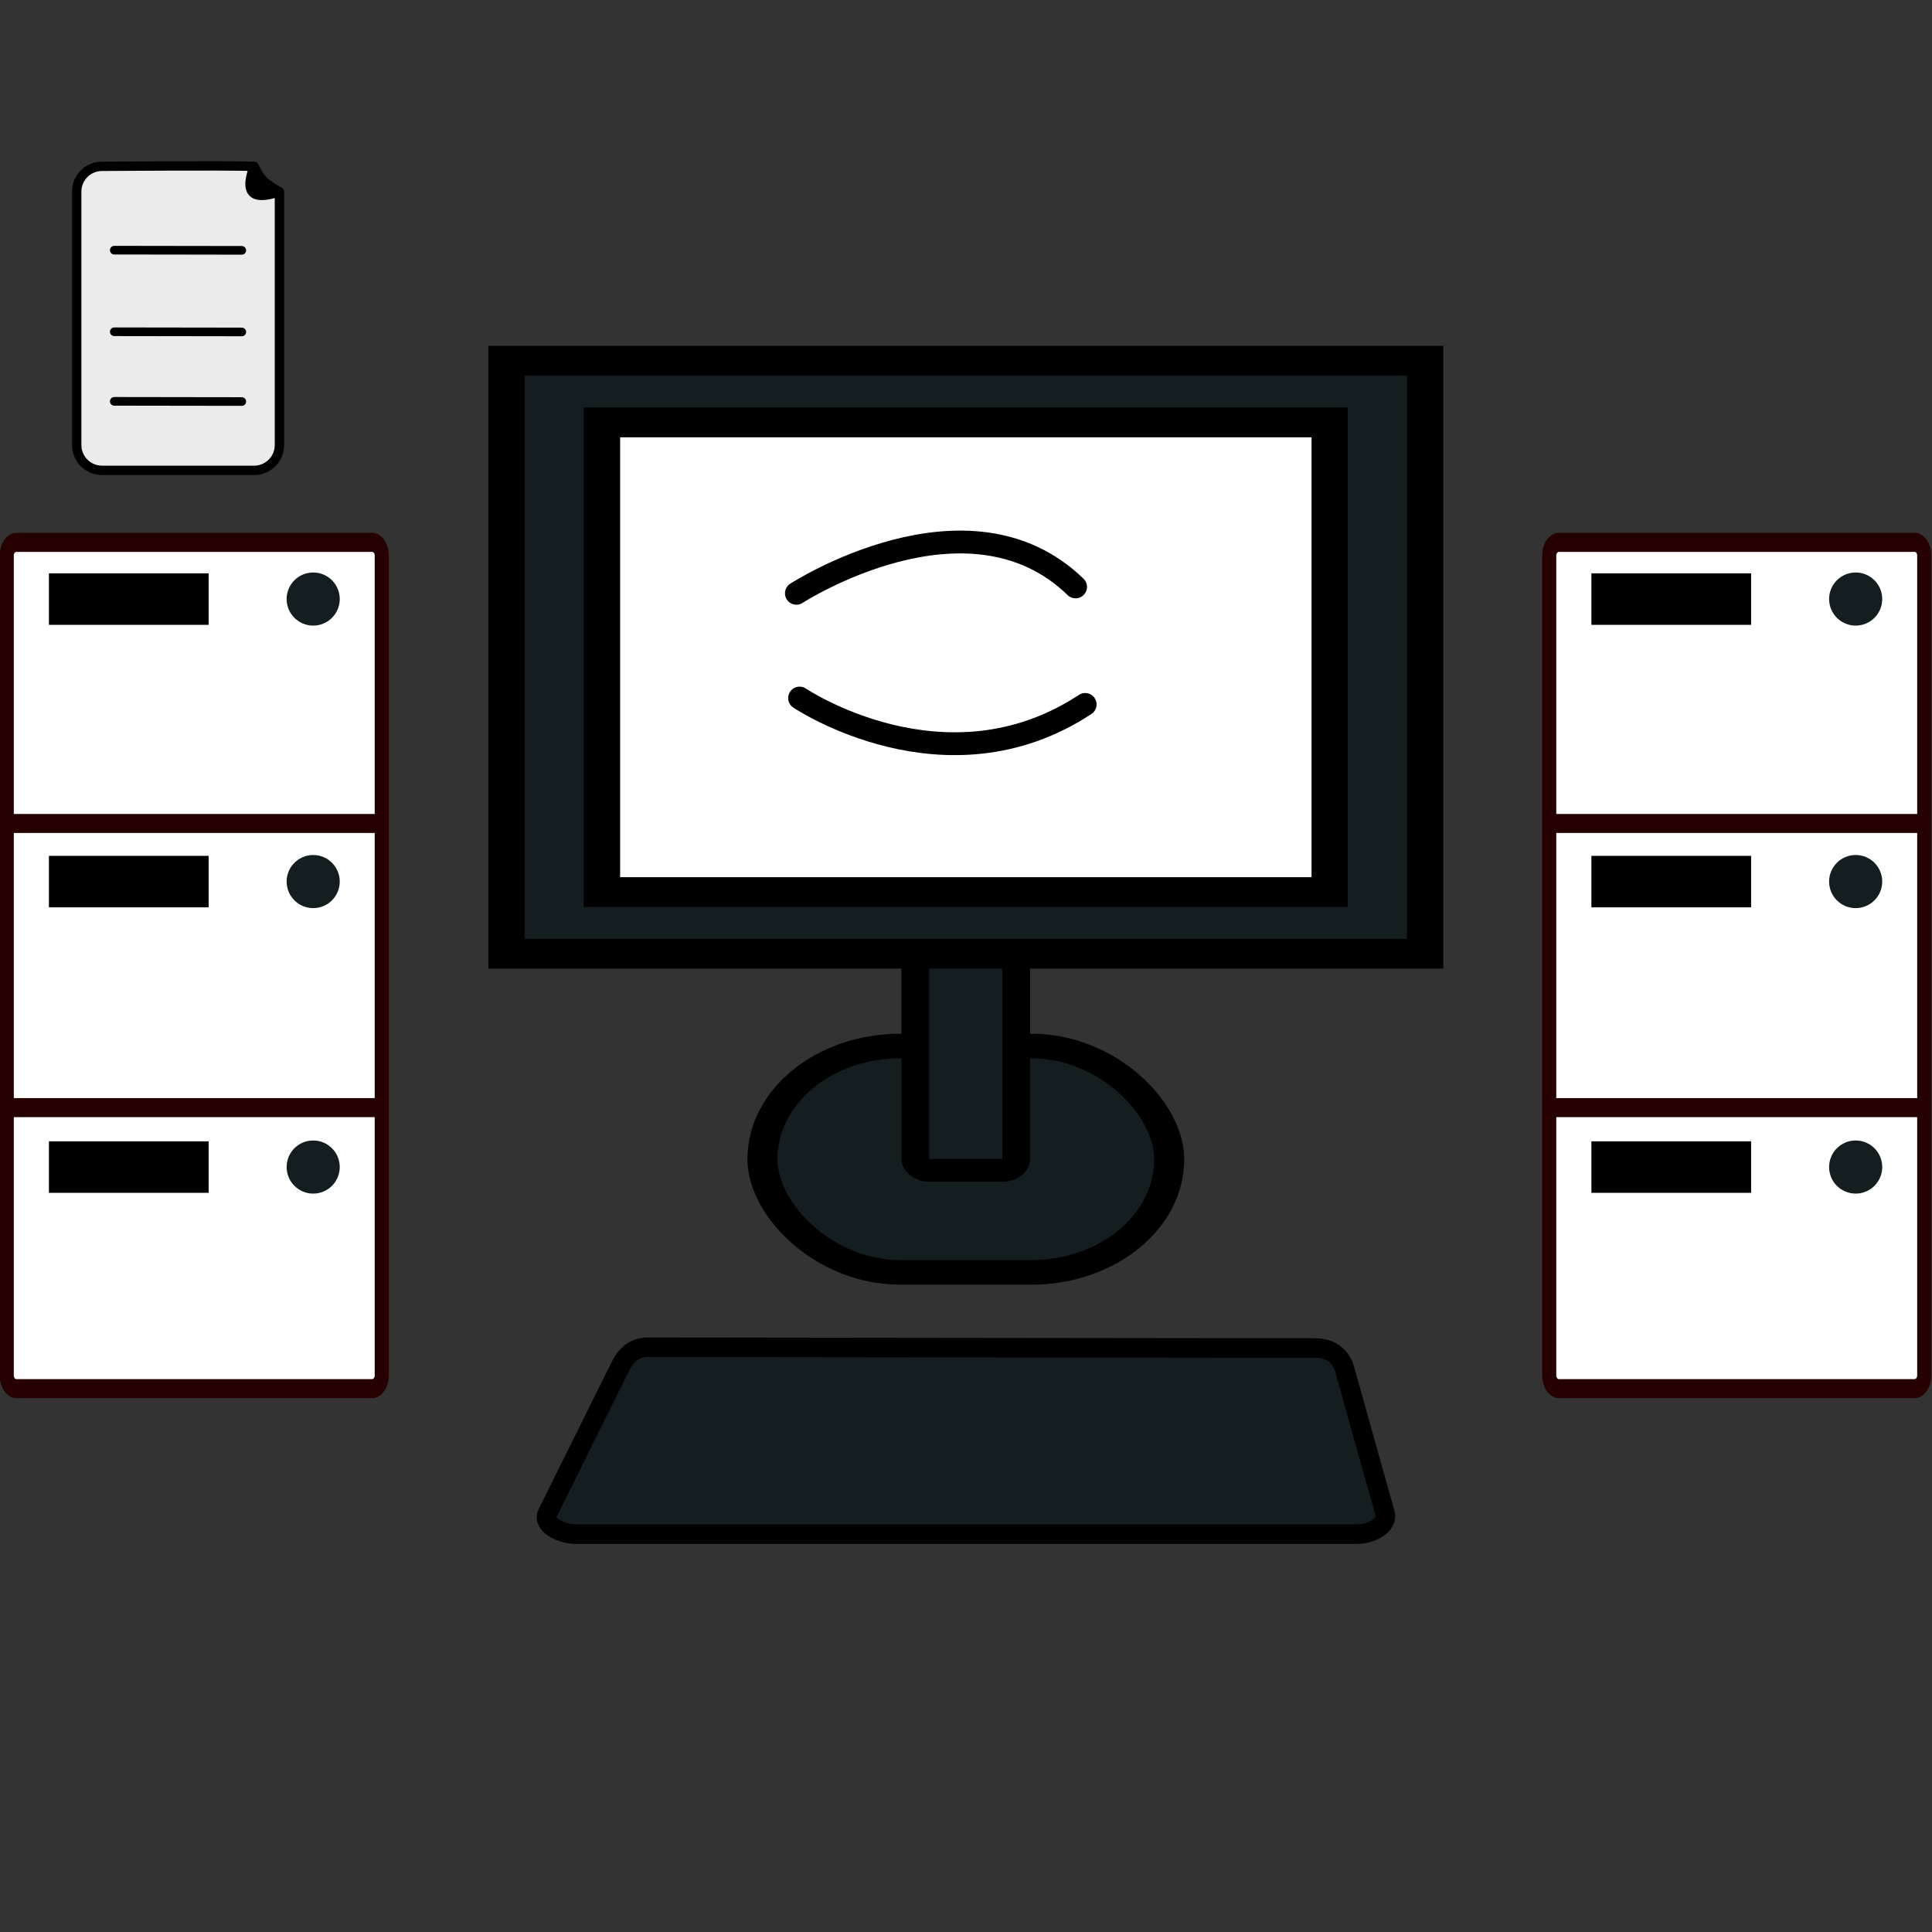 <?xml version="1.0" encoding="UTF-8" standalone="no"?>
<!-- Created with Inkscape (http://www.inkscape.org/) -->

<svg
   width="64"
   height="64"
   viewBox="0 0 16.933 16.933"
   version="1.1"
   id="svg5"
   inkscape:version="1.2.2 (b0a84865, 2022-12-01)"
   sodipodi:docname="PC-Load.svg"
   xmlns:inkscape="http://www.inkscape.org/namespaces/inkscape"
   xmlns:sodipodi="http://sodipodi.sourceforge.net/DTD/sodipodi-0.dtd"
   xmlns="http://www.w3.org/2000/svg"
   xmlns:svg="http://www.w3.org/2000/svg"
   xmlns:rdf="http://www.w3.org/1999/02/22-rdf-syntax-ns#"
   xmlns:cc="http://creativecommons.org/ns#"
   xmlns:dc="http://purl.org/dc/elements/1.1/">
  <rect x="0" y="0" width="16.933" height="16.933" fill="#333333" stroke="none"/>
  <title
     id="title192">Icono</title>
  <sodipodi:namedview
     id="namedview7"
     pagecolor="#ffffff"
     bordercolor="#000000"
     borderopacity="0.25"
     inkscape:showpageshadow="2"
     inkscape:pageopacity="0.0"
     inkscape:pagecheckerboard="0"
     inkscape:deskcolor="#d1d1d1"
     inkscape:document-units="mm"
     showgrid="false"
     showguides="true"
     inkscape:zoom="13.455443"
     inkscape:cx="2.9727746"
     inkscape:cy="29.021712"
     inkscape:window-width="2560"
     inkscape:window-height="1387"
     inkscape:window-x="0"
     inkscape:window-y="25"
     inkscape:window-maximized="1"
     inkscape:current-layer="g6305">
    <sodipodi:guide
       position="0,16.933"
       orientation="0,64"
       id="guide182"
       inkscape:locked="false" />
    <sodipodi:guide
       position="16.933,16.933"
       orientation="64,0"
       id="guide184"
       inkscape:locked="false" />
    <sodipodi:guide
       position="16.933,0"
       orientation="0,-64"
       id="guide186"
       inkscape:locked="false" />
    <sodipodi:guide
       position="0,0"
       orientation="-64,0"
       id="guide188"
       inkscape:locked="false" />
    <sodipodi:guide
       position="8.467,8.467"
       orientation="-1,0"
       id="guide194"
       inkscape:locked="false"
       inkscape:label=""
       inkscape:color="rgb(0,134,229)" />
    <sodipodi:guide
       position="8.467,8.467"
       orientation="0,1"
       id="guide196"
       inkscape:locked="false"
       inkscape:label=""
       inkscape:color="rgb(0,134,229)" />
    <sodipodi:guide
       position="4.233,12.7"
       orientation="0,1"
       id="guide2237"
       inkscape:locked="false"
       inkscape:label=""
       inkscape:color="rgb(0,134,229)" />
    <sodipodi:guide
       position="12.7,4.233"
       orientation="0,1"
       id="guide2239"
       inkscape:locked="false"
       inkscape:label=""
       inkscape:color="rgb(0,134,229)" />
  </sodipodi:namedview>
  <defs
     id="defs2">
    <inkscape:path-effect
       effect="fill_between_many"
       method="originald"
       linkedpaths="#path1859-6,0,1|"
       id="path-effect2098" />
    <inkscape:path-effect
       effect="fill_between_many"
       method="originald"
       linkedpaths="#path1859-6-6,0,1"
       id="path-effect2098-5"
       is_visible="true"
       lpeversion="0"
       join="true"
       close="true"
       autoreverse="true" />
    <inkscape:path-effect
       effect="fill_between_many"
       method="originald"
       linkedpaths="#path1859-6-7,0,1"
       id="path-effect2098-9"
       is_visible="true"
       lpeversion="0"
       join="true"
       close="true"
       autoreverse="true" />
  </defs>
  <g
     inkscape:label="Capa 1"
     inkscape:groupmode="layer"
     id="layer1">
    <g
       id="g2298-7"
       transform="matrix(0.448,0,0,0.448,11.429,4.67)"
       inkscape:label="Pila 2">
      <path
         id="path1859-6-7"
         style="fill:#ffffff;fill-opacity:1;stroke:#260000;stroke-width:0.2;stroke-dasharray:none;stroke-opacity:1"
         d="m 1.917,10.54 h 5.353 m -5.339,-2.984 5.353,-1e-7 M 2.091,4.604 h 5.033 c 0.077,0 0.138,0.062 0.138,0.138 v 8.611 c 0,0.077 -0.062,0.138 -0.138,0.138 H 2.091 c -0.077,0 -0.138,-0.062 -0.138,-0.138 V 4.742 c 0,-0.077 0.062,-0.138 0.138,-0.138 z"
         class="UnoptimicedTransforms"
         transform="matrix(1.382,0,0,1.863,2.098,-8.391)" />
      <g
         id="g2104-4-9"
         transform="matrix(1.382,0,0,1.382,2.159,-7.009)">
        <rect
           style="fill:#000100;fill-opacity:1;stroke:none;stroke-width:0.34;stroke-dasharray:none;stroke-opacity:1"
           id="rect1488-8-5"
           width="2.261"
           height="0.729"
           x="2.506"
           y="5.645"
           ry="0" />
        <ellipse
           style="fill:#141e21;fill-opacity:1;stroke:none;stroke-width:0.248;stroke-dasharray:none;stroke-opacity:1"
           id="path1542-8-3"
           cx="6.247"
           cy="6.009"
           rx="0.376"
           ry="0.376" />
      </g>
      <g
         id="g2104-4-2-3"
         transform="matrix(1.382,0,0,1.382,2.159,-1.482)">
        <rect
           style="fill:#000100;fill-opacity:1;stroke:none;stroke-width:0.34;stroke-dasharray:none;stroke-opacity:1"
           id="rect1488-8-4-3"
           width="2.261"
           height="0.729"
           x="2.506"
           y="5.645"
           ry="0" />
        <ellipse
           style="fill:#141e21;fill-opacity:1;stroke:none;stroke-width:0.248;stroke-dasharray:none;stroke-opacity:1"
           id="path1542-8-7-8"
           cx="6.247"
           cy="6.009"
           rx="0.376"
           ry="0.376" />
      </g>
      <g
         id="g2104-4-4-5"
         transform="matrix(1.382,0,0,1.382,2.159,4.103)">
        <rect
           style="fill:#000100;fill-opacity:1;stroke:none;stroke-width:0.34;stroke-dasharray:none;stroke-opacity:1"
           id="rect1488-8-1-8"
           width="2.261"
           height="0.729"
           x="2.506"
           y="5.645"
           ry="0" />
        <ellipse
           style="fill:#141e21;fill-opacity:1;stroke:none;stroke-width:0.248;stroke-dasharray:none;stroke-opacity:1"
           id="path1542-8-8-9"
           cx="6.247"
           cy="6.009"
           rx="0.376"
           ry="0.376" />
      </g>
      <path
         inkscape:original-d="M 0,0"
         inkscape:path-effect="#path-effect2098-9"
         d="M 4.748,11.244 H 12.147 Z"
         id="path2100-6"
         class="UnoptimicedTransforms"
         transform="translate(0,0.003)" />
    </g>
    <g
       id="g2298"
       transform="matrix(0.448,0,0,0.448,-2.09,4.67)"
       inkscape:label="Pila 1">
      <path
         id="path1859-6"
         style="fill:#ffffff;fill-opacity:1;stroke:#260000;stroke-width:0.2;stroke-dasharray:none;stroke-opacity:1"
         d="m 1.917,10.54 h 5.353 m -5.339,-2.984 5.353,-1e-7 M 2.091,4.604 h 5.033 c 0.077,0 0.138,0.062 0.138,0.138 v 8.611 c 0,0.077 -0.062,0.138 -0.138,0.138 H 2.091 c -0.077,0 -0.138,-0.062 -0.138,-0.138 V 4.742 c 0,-0.077 0.062,-0.138 0.138,-0.138 z"
         class="UnoptimicedTransforms"
         transform="matrix(1.382,0,0,1.863,2.098,-8.391)" />
      <g
         id="g2104-4"
         transform="matrix(1.382,0,0,1.382,2.159,-7.009)">
        <rect
           style="fill:#000100;fill-opacity:1;stroke:none;stroke-width:0.34;stroke-dasharray:none;stroke-opacity:1"
           id="rect1488-8"
           width="2.261"
           height="0.729"
           x="2.506"
           y="5.645"
           ry="0" />
        <ellipse
           style="fill:#141e21;fill-opacity:1;stroke:none;stroke-width:0.248;stroke-dasharray:none;stroke-opacity:1"
           id="path1542-8"
           cx="6.247"
           cy="6.009"
           rx="0.376"
           ry="0.376" />
      </g>
      <g
         id="g2104-4-2"
         transform="matrix(1.382,0,0,1.382,2.159,-1.482)">
        <rect
           style="fill:#000100;fill-opacity:1;stroke:none;stroke-width:0.34;stroke-dasharray:none;stroke-opacity:1"
           id="rect1488-8-4"
           width="2.261"
           height="0.729"
           x="2.506"
           y="5.645"
           ry="0" />
        <ellipse
           style="fill:#141e21;fill-opacity:1;stroke:none;stroke-width:0.248;stroke-dasharray:none;stroke-opacity:1"
           id="path1542-8-7"
           cx="6.247"
           cy="6.009"
           rx="0.376"
           ry="0.376" />
      </g>
      <g
         id="g2104-4-4"
         transform="matrix(1.382,0,0,1.382,2.159,4.103)">
        <rect
           style="fill:#000100;fill-opacity:1;stroke:none;stroke-width:0.34;stroke-dasharray:none;stroke-opacity:1"
           id="rect1488-8-1"
           width="2.261"
           height="0.729"
           x="2.506"
           y="5.645"
           ry="0" />
        <ellipse
           style="fill:#141e21;fill-opacity:1;stroke:none;stroke-width:0.248;stroke-dasharray:none;stroke-opacity:1"
           id="path1542-8-8"
           cx="6.247"
           cy="6.009"
           rx="0.376"
           ry="0.376" />
      </g>
      <path
         inkscape:original-d="M 0,0"
         inkscape:path-effect="#path-effect2098"
         d="M 4.748,11.244 H 12.147 Z"
         id="path2100"
         class="UnoptimicedTransforms"
         transform="translate(0,0.003)" />
    </g>
    <g
       id="g3824"
       transform="matrix(1.593,0,0,1.307,-5.023,-5.306)"
       inkscape:label="PC">
      <rect
         style="fill:#141e21;fill-opacity:1;stroke:#000000;stroke-width:0.165;stroke-linecap:round;stroke-dasharray:none;stroke-opacity:1"
         id="rect4294"
         width="2.238"
         height="1.518"
         x="7.348"
         y="11.074"
         ry="0.759" />
      <rect
         style="fill:#141e21;fill-opacity:1;stroke:#000000;stroke-width:0.153;stroke-linecap:round;stroke-dasharray:none;stroke-opacity:1"
         id="rect4084"
         width="0.555"
         height="1.785"
         x="8.189"
         y="10.123"
         ry="0.075" />
      <rect
         style="fill:#141e21;fill-opacity:1;stroke:#000000;stroke-width:0.2;stroke-linecap:round;stroke-dasharray:none;stroke-opacity:1"
         id="rect2774"
         width="5.054"
         height="3.976"
         x="5.94"
         y="6.479" />
      <rect
         style="fill:#ffffff;fill-opacity:1;stroke:#000000;stroke-width:0.2;stroke-linecap:round;stroke-dasharray:none;stroke-opacity:1"
         id="rect3766"
         width="4.004"
         height="3.15"
         x="6.465"
         y="6.892" />
    </g>
    <path
       id="rect4509"
       style="fill:#141e21;stroke:#000000;stroke-width:0.171;stroke-linecap:round"
       d="m 5.68,11.808 5.853,0.007 c 0.139,1.7e-4 0.223,0.083 0.251,0.182 l 0.355,1.267 c 0.028,0.099 -0.112,0.182 -0.251,0.182 H 5.049 c -0.139,0 -0.298,-0.087 -0.251,-0.182 l 0.632,-1.274 c 0.047,-0.095 0.112,-0.183 0.251,-0.182 z"
       sodipodi:nodetypes="sssssssss" />
    <path
       style="fill:none;fill-opacity:1;stroke:#000000;stroke-width:0.2;stroke-linecap:round;stroke-dasharray:none;stroke-opacity:1"
       d="m 6.98,5.2 c 0,0 1.502,-0.973 2.447,-0.056"
       id="path4811" />
    <path
       style="fill:none;fill-opacity:1;stroke:#000000;stroke-width:0.2;stroke-linecap:round;stroke-dasharray:none;stroke-opacity:1"
       d="m 7.008,6.118 c 0,0 1.279,0.862 2.503,0.056"
       id="path4813" />
    <g
       id="g6305"
       transform="matrix(0.823,0,0,0.823,0.111,0.735)">
      <g
         id="g6610">
        <path
           id="rect5033"
           style="fill:#ebebeb;fill-opacity:1;stroke:#000000;stroke-width:0.1;stroke-linecap:round;stroke-linejoin:round;stroke-dasharray:none"
           d="m 0.952,0.878 c 0,0 1.291,-0.01 1.619,0 -0.121,0.326 0.027,0.353 0.27,0.27 -2.033e-4,0.543 0,2.698 0,2.698 0,0.149 -0.12,0.27 -0.27,0.27 H 0.952 c -0.149,0 -0.27,-0.12 -0.27,-0.27 v -2.698 c 0,-0.149 0.12,-0.27 0.27,-0.27 z"
           sodipodi:nodetypes="sccssssss" />
        <path
           style="fill:#ff1e21;fill-opacity:1;stroke:#000000;stroke-width:0.092;stroke-linecap:round;stroke-dasharray:none;stroke-opacity:1"
           d="m 1.082,1.771 1.358,0.002"
           id="path5506"
           sodipodi:nodetypes="cc" />
        <path
           style="fill:#ff1e21;fill-opacity:1;stroke:#000000;stroke-width:0.092;stroke-linecap:round;stroke-dasharray:none;stroke-opacity:1"
           d="m 1.082,2.64 1.358,0.002"
           id="path5508"
           sodipodi:nodetypes="cc" />
        <path
           style="fill:#ff1e21;fill-opacity:1;stroke:#000000;stroke-width:0.092;stroke-linecap:round;stroke-dasharray:none;stroke-opacity:1"
           d="m 1.082,3.381 1.358,0.002"
           id="path5510"
           sodipodi:nodetypes="cc" />
        <path
           id="rect5567"
           style="fill:#000000;fill-opacity:1;stroke-width:0.1;stroke-linecap:round;stroke-linejoin:round"
           d="m 2.72,1.011 c 0.092,0.078 0.23,0.121 0.127,0.132 -0.105,0.146 -0.226,0.076 -0.299,0.037 -0.074,-0.039 -0.044,-0.232 0.014,-0.311 0.043,-0.111 0.066,0.065 0.158,0.143 z"
           sodipodi:nodetypes="zczcz" />
      </g>
    </g>
  </g>
</svg>
